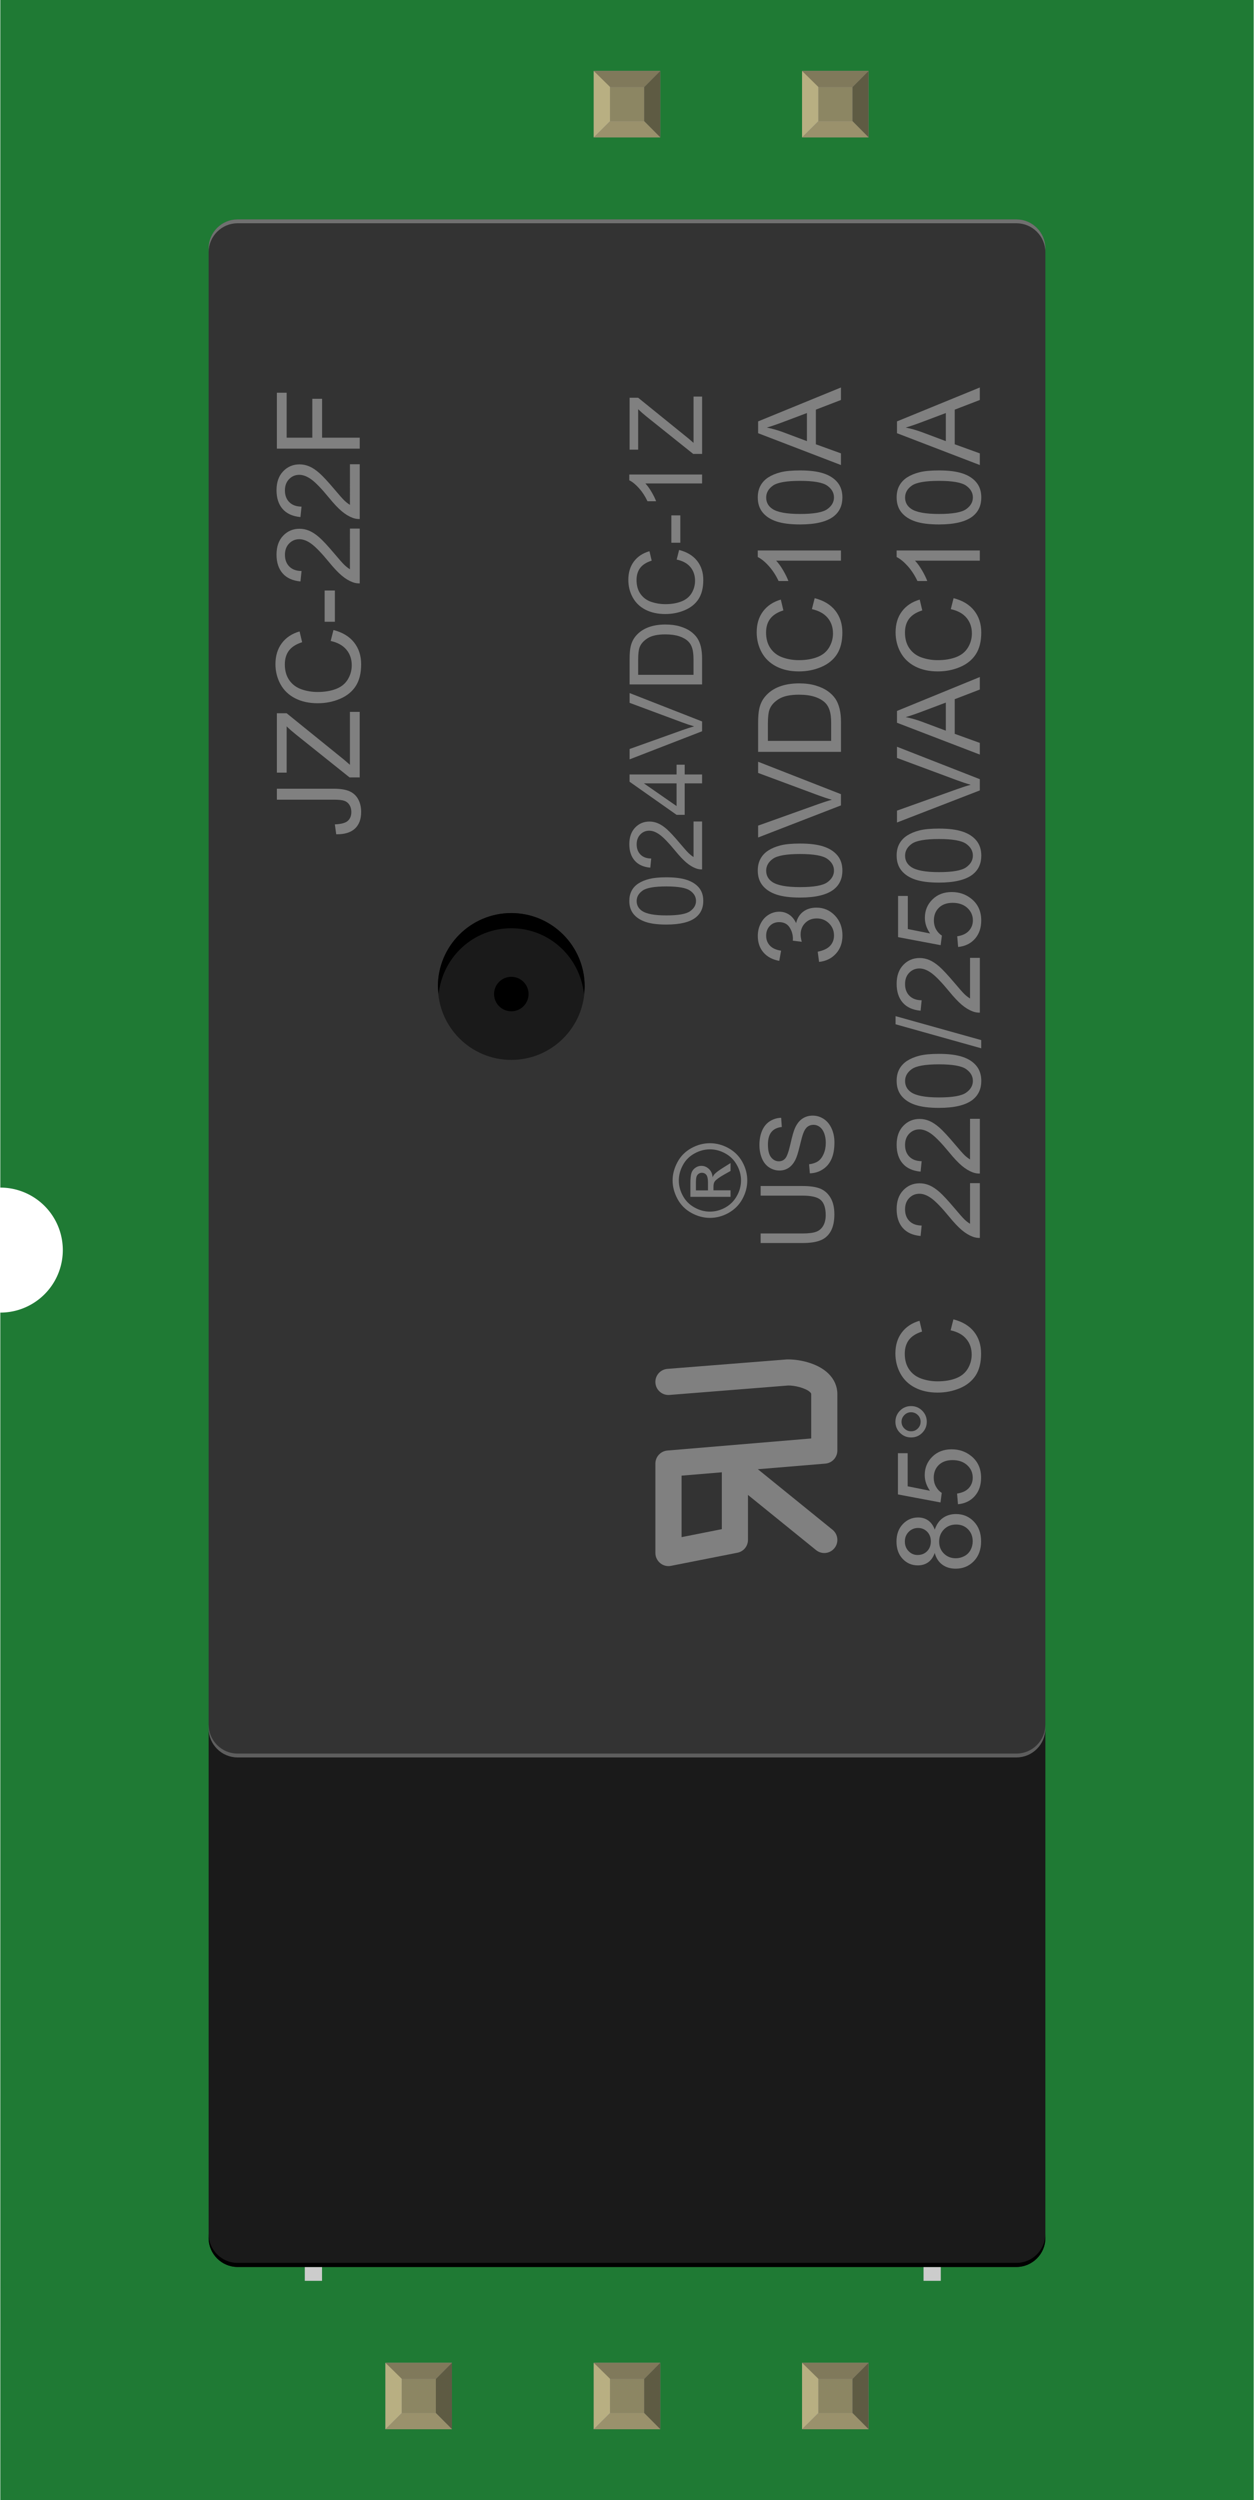 <?xml version='1.0' encoding='UTF-8' standalone='no'?>
<!-- Created with Fritzing (http://www.fritzing.org/) -->
<svg xmlns="http://www.w3.org/2000/svg" width="0.602in" x="0in" version="1.2" y="0in"  height="1.2in" viewBox="0 0 601.694 1200" baseProfile="tiny" xmlns:svg="http://www.w3.org/2000/svg">
 <desc>Fritzing breadboard generated by brd2svg</desc>
 <g id="breadboard">
  <g id="icon">
   <path fill="#1F7A34" stroke="none" stroke-width="0" d="M0,0L0,570A30,30 0 0 1 0,630L0,1200L601.694,1200L601.694,0L0,0z"/>
   <g transform="translate(100,105.298)">
    <path fill="#1A1A1A" d="M401.694,968.875c0,7.639,-6.25,13.889,-13.889,13.889L13.889,982.764c-7.639,0,-13.889,-6.25,-13.889,-13.889L0,724.667c0,-7.639,6.25,-13.889,13.889,-13.889l373.917,0c7.639,0,13.889,6.25,13.889,13.889L401.694,968.875z"/>
    <path fill="#333333" d="M401.694,722.458c0,7.639,-6.25,13.889,-13.889,13.889L13.889,736.347c-7.639,0,-13.889,-6.25,-13.889,-13.889L0,13.889c0,-7.639,6.25,-13.889,13.889,-13.889l373.917,0c7.639,0,13.889,6.25,13.889,13.889L401.694,722.458z"/>
    <g>
     <circle fill="#1A1A1A" cx="145.306" cy="368.181" r="35.236"/>
     <circle cx="145.306" cy="371.806" r="8.278"/>
     <path d="M145.306,340.222c18.222,0,33,13.875,34.875,31.583c0.111,-1.208,0.347,-2.389,0.347,-3.653c0,-19.431,-15.792,-35.222,-35.236,-35.222c-19.444,0,-35.236,15.792,-35.236,35.222c0,1.264,0.278,2.444,0.375,3.653C112.292,354.097,127.069,340.222,145.306,340.222z"/>
    </g>
    <g>
     <path fill="#808080" d="M61.25,295.125l-0.653,-4.75c3.042,-0.125,5.125,-0.694,6.236,-1.708s1.681,-2.417,1.681,-4.208c0,-1.319,-0.306,-2.458,-0.903,-3.417s-1.431,-1.625,-2.472,-1.986s-2.694,-0.542,-4.972,-0.542L32.764,278.514l0,-5.264L59.861,273.25c3.333,0,5.903,0.403,7.736,1.208s3.222,2.083,4.181,3.819s1.444,3.792,1.444,6.139c0,3.486,-1,6.167,-3.014,8.014S65.208,295.194,61.25,295.125z"/>
     <path fill="#808080" d="M72.528,267.833L67.653,267.833l-25.472,-20.375c-1.806,-1.444,-3.389,-2.819,-4.722,-4.125l0,22.194L32.764,265.528l0,-28.486l4.694,0l27.583,22.319l2.792,2.417L67.833,236.389l4.694,0L72.528,267.833z"/>
     <path fill="#808080" d="M58.597,202.347l1.333,-5.264c4.319,1.111,7.611,3.083,9.889,5.958s3.403,6.361,3.403,10.514c0,4.292,-0.875,7.778,-2.611,10.458s-4.278,4.722,-7.583,6.125s-6.861,2.097,-10.667,2.097c-4.139,0,-7.75,-0.792,-10.833,-2.375s-5.431,-3.833,-7.028,-6.75S32.083,216.972,32.083,213.472c0,-3.986,1.014,-7.319,3.042,-10.042s4.875,-4.611,8.542,-5.667l1.222,5.181c-2.889,0.917,-5,2.264,-6.319,4.014s-1.986,3.958,-1.986,6.625c0,3.056,0.736,5.611,2.194,7.667s3.431,3.486,5.903,4.333s5.014,1.25,7.639,1.25c3.389,0,6.333,-0.5,8.861,-1.472s4.403,-2.514,5.653,-4.597s1.875,-4.333,1.875,-6.75c0,-2.944,-0.847,-5.444,-2.556,-7.486S61.931,203.069,58.597,202.347z"/>
     <path fill="#808080" d="M60.597,193.125L55.694,193.125l0,-15l4.917,0L60.611,193.125z"/>
     <path fill="#808080" d="M67.847,148.417l4.694,0l0,26.292c-1.167,0.028,-2.306,-0.153,-3.389,-0.569c-1.792,-0.667,-3.556,-1.736,-5.292,-3.208s-3.75,-3.597,-6.028,-6.389c-3.542,-4.319,-6.361,-7.236,-8.417,-8.764s-4.028,-2.278,-5.875,-2.278c-1.931,0,-3.569,0.694,-4.903,2.069s-2,3.181,-2,5.417c0,2.347,0.708,4.236,2.111,5.639s3.361,2.125,5.861,2.139l-0.514,5.014c-3.75,-0.347,-6.597,-1.639,-8.556,-3.875s-2.944,-5.25,-2.944,-9.028c0,-3.819,1.056,-6.833,3.181,-9.056s4.736,-3.333,7.861,-3.333c1.597,0,3.153,0.319,4.694,0.972s3.153,1.736,4.861,3.236s4.042,4.028,7,7.528c2.458,2.931,4.125,4.806,5,5.639s1.75,1.514,2.639,2.056L67.833,148.417z"/>
     <path fill="#808080" d="M67.847,117.528l4.694,0l0,26.292c-1.167,0.028,-2.306,-0.153,-3.389,-0.569c-1.792,-0.667,-3.556,-1.736,-5.292,-3.208s-3.75,-3.597,-6.028,-6.389C54.278,129.319,51.472,126.389,49.403,124.875s-4.028,-2.278,-5.875,-2.278c-1.931,0,-3.569,0.694,-4.903,2.069s-2,3.181,-2,5.417c0,2.347,0.708,4.236,2.111,5.639s3.361,2.125,5.861,2.139l-0.514,5.014c-3.75,-0.347,-6.597,-1.639,-8.556,-3.875S32.597,133.75,32.597,129.972c0,-3.819,1.056,-6.833,3.181,-9.056s4.736,-3.333,7.861,-3.333c1.597,0,3.153,0.319,4.694,0.972S51.486,120.278,53.194,121.792s4.042,4.028,7,7.528c2.458,2.931,4.125,4.806,5,5.639s1.75,1.514,2.639,2.056L67.833,117.528z"/>
     <path fill="#808080" d="M72.528,110.042L32.764,110.042L32.764,83.208l4.694,0l0,21.569l12.319,0L49.778,86.111l4.694,0l0,18.667l18.069,0L72.542,110.042z"/>
    </g>
    <g>
     <path fill="#808080" d="M219.736,338.458c-4.125,0,-7.431,-0.417,-9.931,-1.264c-2.514,-0.847,-4.444,-2.097,-5.806,-3.764s-2.042,-3.764,-2.042,-6.306c0,-1.875,0.375,-3.5,1.125,-4.917s1.833,-2.569,3.25,-3.486c1.417,-0.917,3.153,-1.639,5.181,-2.153s4.778,-0.792,8.222,-0.792c4.069,0,7.375,0.417,9.875,1.264c2.528,0.847,4.444,2.097,5.833,3.764c1.361,1.667,2.028,3.778,2.028,6.333c0,3.347,-1.194,5.986,-3.611,7.903C230.986,337.319,226.264,338.458,219.736,338.458zM219.736,334.069c5.708,0,9.514,-0.667,11.389,-2.014c1.903,-1.333,2.847,-2.986,2.847,-4.944c0,-1.972,-0.944,-3.611,-2.847,-4.944s-5.694,-2.014,-11.389,-2.014c-5.722,0,-9.542,0.667,-11.417,2.014s-2.833,3,-2.833,4.986c0,1.972,0.833,3.528,2.5,4.708C210.097,333.333,214,334.069,219.736,334.069z"/>
     <path fill="#808080" d="M232.778,288.986l4.111,0l0,23c-1.028,0.028,-2.028,-0.139,-2.972,-0.5c-1.569,-0.583,-3.111,-1.528,-4.625,-2.819s-3.264,-3.153,-5.278,-5.597c-3.097,-3.778,-5.556,-6.333,-7.361,-7.667s-3.514,-2,-5.139,-2c-1.681,0,-3.125,0.597,-4.278,1.819c-1.167,1.208,-1.75,2.792,-1.75,4.736c0,2.056,0.625,3.708,1.861,4.931c1.236,1.236,2.944,1.861,5.125,1.875l-0.444,4.389c-3.264,-0.292,-5.778,-1.431,-7.486,-3.389c-1.722,-1.972,-2.583,-4.597,-2.583,-7.903c0,-3.333,0.931,-5.986,2.778,-7.931c1.861,-1.944,4.153,-2.917,6.903,-2.917c1.389,0,2.75,0.292,4.097,0.861s2.764,1.514,4.264,2.847c1.472,1.319,3.528,3.514,6.097,6.583c2.167,2.569,3.625,4.208,4.389,4.931c0.764,0.722,1.528,1.333,2.306,1.806L232.792,288.986z"/>
     <path fill="#808080" d="M236.889,270.694l-8.347,0l0,15.097l-3.903,0l-22.556,-15.889l0,-3.486l22.556,0l0,-4.694l3.903,0l0,4.694l8.347,0L236.889,270.694zM224.639,270.694l-15.681,0l15.681,10.889L224.639,270.694z"/>
     <path fill="#808080" d="M236.889,245.681l-34.792,13.486l0,-4.972l25.292,-9.042c2.014,-0.722,3.903,-1.333,5.694,-1.833c-1.903,-0.542,-3.792,-1.153,-5.694,-1.875l-25.292,-9.403l0,-4.694l34.792,13.625L236.889,245.681z"/>
     <path fill="#808080" d="M236.889,223.208l-34.792,0l0,-11.986c0,-2.708,0.167,-4.778,0.5,-6.194c0.458,-2,1.292,-3.694,2.486,-5.097c1.556,-1.833,3.528,-3.208,5.944,-4.125S216.208,194.444,219.292,194.444c2.639,0,4.986,0.306,7.028,0.931c2.028,0.611,3.75,1.403,5.069,2.375c1.333,0.958,2.389,2.028,3.153,3.167c0.778,1.153,1.361,2.528,1.764,4.153c0.375,1.625,0.583,3.486,0.583,5.597L236.889,223.208zM232.778,218.611l0,-7.431c0,-2.292,-0.222,-4.083,-0.639,-5.403c-0.417,-1.306,-1.028,-2.347,-1.806,-3.125c-1.083,-1.097,-2.556,-1.944,-4.389,-2.556s-4.097,-0.917,-6.708,-0.917c-3.653,0,-6.444,0.597,-8.389,1.792s-3.264,2.653,-3.931,4.361c-0.472,1.236,-0.708,3.208,-0.708,5.958l0,7.306L232.778,218.597z"/>
     <path fill="#808080" d="M224.694,163.278l1.167,-4.611c3.764,0.958,6.653,2.694,8.639,5.208s2.972,5.569,2.972,9.194c0,3.764,-0.764,6.806,-2.278,9.153c-1.514,2.347,-3.75,4.139,-6.653,5.361c-2.875,1.222,-6,1.833,-9.319,1.833c-3.625,0,-6.778,-0.694,-9.486,-2.069s-4.75,-3.361,-6.153,-5.917c-1.403,-2.556,-2.097,-5.361,-2.097,-8.431c0,-3.472,0.889,-6.403,2.653,-8.778c1.778,-2.375,4.264,-4.028,7.486,-4.958l1.069,4.528c-2.542,0.806,-4.375,1.986,-5.528,3.514s-1.736,3.472,-1.736,5.792c0,2.667,0.639,4.917,1.917,6.708c1.278,1.792,3.014,3.056,5.153,3.778c2.167,0.722,4.389,1.097,6.694,1.097c2.958,0,5.528,-0.431,7.736,-1.292c2.222,-0.861,3.861,-2.208,4.958,-4.028c1.083,-1.819,1.625,-3.792,1.625,-5.917c0,-2.583,-0.736,-4.764,-2.222,-6.556C229.819,165.111,227.625,163.903,224.694,163.278z"/>
     <path fill="#808080" d="M226.444,155.194l-4.306,0l0,-13.125l4.306,0L226.444,155.194z"/>
     <path fill="#808080" d="M236.889,122.458l0,4.278l-27.222,0c0.972,1.028,1.958,2.375,2.931,4.042c0.986,1.667,1.736,3.181,2.222,4.5l-4.139,0c-1.125,-2.389,-2.486,-4.486,-4.083,-6.264c-1.597,-1.792,-3.153,-3.056,-4.653,-3.792L201.944,122.458L236.889,122.458z"/>
     <path fill="#808080" d="M236.889,112.556l-4.278,0L210.319,94.722c-1.569,-1.264,-2.944,-2.472,-4.111,-3.611l0,19.417l-4.111,0L202.097,85.611l4.111,0l24.139,19.542l2.444,2.111l0,-22.222l4.111,0L236.903,112.556z"/>
     <path fill="#808080" d="M293.056,356.375l-0.653,-4.889c2.764,-0.569,4.764,-1.514,5.986,-2.861s1.833,-2.986,1.833,-4.917c0,-2.306,-0.792,-4.236,-2.389,-5.819s-3.556,-2.375,-5.917,-2.375c-2.25,0,-4.097,0.736,-5.542,2.194s-2.181,3.333,-2.181,5.583c0,0.917,0.194,2.069,0.542,3.444l-4.292,-0.542c0.028,-0.319,0.056,-0.583,0.056,-0.792c0,-2.083,-0.542,-3.958,-1.625,-5.611s-2.764,-2.5,-5.014,-2.5c-1.792,0,-3.278,0.597,-4.444,1.819s-1.764,2.778,-1.764,4.694c0,1.903,0.597,3.472,1.792,4.75s2.986,2.083,5.375,2.444l-0.875,4.889c-3.278,-0.597,-5.806,-1.958,-7.611,-4.069s-2.694,-4.75,-2.694,-7.889c0,-2.167,0.458,-4.167,1.403,-6s2.208,-3.222,3.806,-4.194s3.306,-1.444,5.125,-1.444c1.708,0,3.278,0.458,4.694,1.389s2.528,2.292,3.361,4.097c0.542,-2.347,1.667,-4.181,3.375,-5.486s3.833,-1.958,6.417,-1.958c3.472,0,6.417,1.264,8.833,3.792s3.625,5.736,3.625,9.597c0,3.486,-1.028,6.389,-3.125,8.694S296.361,356.042,293.056,356.375z"/>
     <path fill="#808080" d="M283.944,325.5c-4.694,0,-8.486,-0.486,-11.347,-1.444s-5.083,-2.403,-6.639,-4.319s-2.333,-4.306,-2.333,-7.208c0,-2.139,0.431,-4.014,1.292,-5.611s2.097,-2.931,3.722,-3.986s3.597,-1.875,5.917,-2.472s5.472,-0.889,9.403,-0.889c4.667,0,8.431,0.486,11.292,1.444s5.083,2.389,6.653,4.306s2.347,4.319,2.347,7.236c0,3.833,-1.389,6.847,-4.125,9.028C296.792,324.194,291.403,325.5,283.944,325.5zM283.944,320.486c6.542,0,10.875,-0.764,13.028,-2.292s3.236,-3.417,3.236,-5.653s-1.083,-4.125,-3.25,-5.653s-6.514,-2.292,-13.028,-2.292c-6.542,0,-10.903,0.764,-13.042,2.292s-3.222,3.431,-3.222,5.708c0,2.25,0.944,4.042,2.847,5.375C272.931,319.639,277.403,320.486,283.944,320.486z"/>
     <path fill="#808080" d="M303.556,281.264l-39.764,15.403l0,-5.694l28.889,-10.333c2.306,-0.833,4.472,-1.528,6.514,-2.083c-2.167,-0.611,-4.347,-1.333,-6.514,-2.139l-28.889,-10.736l0,-5.375l39.764,15.569L303.556,281.264z"/>
     <path fill="#808080" d="M303.556,255.569l-39.764,0l0,-13.694c0,-3.097,0.194,-5.458,0.569,-7.083c0.514,-2.278,1.458,-4.222,2.847,-5.833c1.764,-2.097,4.042,-3.667,6.792,-4.708s5.903,-1.556,9.458,-1.556c3.014,0,5.694,0.347,8.028,1.056s4.264,1.611,5.792,2.708s2.722,2.319,3.611,3.625s1.528,2.889,2,4.75s0.681,3.986,0.681,6.389L303.569,255.569zM298.861,250.306l0,-8.486c0,-2.625,-0.25,-4.681,-0.736,-6.167s-1.167,-2.681,-2.056,-3.569c-1.25,-1.25,-2.931,-2.222,-5.028,-2.917s-4.653,-1.042,-7.667,-1.042c-4.153,0,-7.347,0.681,-9.583,2.042s-3.736,3.028,-4.486,4.972c-0.542,1.417,-0.819,3.681,-0.819,6.806l0,8.361L298.861,250.306z"/>
     <path fill="#808080" d="M289.611,187.069l1.333,-5.264c4.319,1.111,7.625,3.083,9.889,5.958s3.403,6.361,3.403,10.514c0,4.292,-0.875,7.778,-2.611,10.458s-4.278,4.722,-7.583,6.125s-6.861,2.097,-10.667,2.097c-4.153,0,-7.764,-0.792,-10.833,-2.375s-5.431,-3.833,-7.028,-6.75s-2.403,-6.139,-2.403,-9.639c0,-3.986,1,-7.319,3.042,-10.042s4.889,-4.611,8.542,-5.667l1.222,5.181c-2.903,0.917,-4.986,2.264,-6.319,4.014s-1.986,3.958,-1.986,6.625c0,3.056,0.736,5.611,2.194,7.667s3.431,3.486,5.903,4.333s5,1.25,7.639,1.25c3.389,0,6.333,-0.5,8.861,-1.472s4.403,-2.514,5.653,-4.597s1.875,-4.333,1.875,-6.75c0,-2.944,-0.847,-5.444,-2.556,-7.486S292.944,187.806,289.611,187.069z"/>
     <path fill="#808080" d="M303.556,158.917l0,4.889l-31.111,0c1.111,1.167,2.25,2.722,3.361,4.625s1.958,3.625,2.528,5.139l-4.722,0c-1.278,-2.736,-2.847,-5.125,-4.667,-7.167s-3.611,-3.486,-5.319,-4.347l0,-3.153L303.556,158.903z"/>
     <path fill="#808080" d="M283.944,146.417c-4.694,0,-8.486,-0.486,-11.347,-1.444s-5.083,-2.403,-6.639,-4.319s-2.333,-4.306,-2.333,-7.208c0,-2.139,0.431,-4.014,1.292,-5.611s2.097,-2.931,3.722,-3.986s3.597,-1.875,5.917,-2.472s5.472,-0.889,9.403,-0.889c4.667,0,8.431,0.486,11.292,1.444s5.083,2.389,6.653,4.306s2.347,4.319,2.347,7.236c0,3.833,-1.389,6.847,-4.125,9.028C296.792,145.111,291.403,146.417,283.944,146.417zM283.944,141.389c6.542,0,10.875,-0.764,13.028,-2.292s3.236,-3.417,3.236,-5.653s-1.083,-4.125,-3.25,-5.653s-6.514,-2.292,-13.028,-2.292c-6.542,0,-10.903,0.764,-13.042,2.292s-3.222,3.431,-3.222,5.708c0,2.25,0.944,4.042,2.847,5.375C272.931,140.556,277.403,141.389,283.944,141.389z"/>
     <path fill="#808080" d="M303.556,117.903l-39.764,-15.278L263.792,96.958l39.764,-16.278l0,6l-12.042,4.639l0,16.625l12.042,4.361L303.556,117.903zM287.222,106.431L287.222,92.944l-11.014,4.153c-3.333,1.264,-6.097,2.208,-8.25,2.819c2.556,0.514,5.069,1.222,7.597,2.139L287.222,106.431z"/>
     <path fill="#808080" d="M365.542,462.569l4.694,0l0,26.292c-1.181,0.028,-2.306,-0.167,-3.389,-0.569c-1.792,-0.681,-3.556,-1.736,-5.292,-3.208s-3.75,-3.597,-6.028,-6.389c-3.556,-4.319,-6.361,-7.236,-8.431,-8.764c-2.056,-1.514,-4.014,-2.278,-5.861,-2.278c-1.944,0,-3.583,0.694,-4.917,2.069s-1.986,3.181,-1.986,5.417c0,2.361,0.708,4.236,2.111,5.639s3.361,2.111,5.861,2.139l-0.514,5.014c-3.75,-0.347,-6.611,-1.625,-8.569,-3.875c-1.958,-2.25,-2.931,-5.264,-2.931,-9.028c0,-3.819,1.056,-6.833,3.181,-9.056s4.736,-3.333,7.861,-3.333c1.583,0,3.153,0.319,4.694,0.972c1.528,0.653,3.153,1.736,4.861,3.236c1.694,1.5,4.028,4.028,7,7.528c2.458,2.931,4.125,4.806,4.986,5.639c0.875,0.847,1.764,1.514,2.653,2.056L365.528,462.569z"/>
     <path fill="#808080" d="M365.542,431.681l4.694,0l0,26.292c-1.181,0.028,-2.306,-0.167,-3.389,-0.569c-1.792,-0.681,-3.556,-1.736,-5.292,-3.208s-3.75,-3.597,-6.028,-6.389c-3.556,-4.319,-6.361,-7.236,-8.431,-8.764c-2.056,-1.514,-4.014,-2.278,-5.861,-2.278c-1.944,0,-3.583,0.694,-4.917,2.069s-1.986,3.181,-1.986,5.417c0,2.361,0.708,4.236,2.111,5.639s3.361,2.111,5.861,2.139l-0.514,5.014c-3.75,-0.347,-6.611,-1.625,-8.569,-3.875c-1.958,-2.25,-2.931,-5.264,-2.931,-9.028c0,-3.819,1.056,-6.833,3.181,-9.056s4.736,-3.333,7.861,-3.333c1.583,0,3.153,0.319,4.694,0.972c1.528,0.653,3.153,1.736,4.861,3.236c1.694,1.5,4.028,4.028,7,7.528c2.458,2.931,4.125,4.806,4.986,5.639c0.875,0.847,1.764,1.514,2.653,2.056L365.528,431.681z"/>
     <path fill="#808080" d="M350.611,426.444c-4.708,0,-8.486,-0.486,-11.361,-1.444c-2.861,-0.958,-5.069,-2.403,-6.625,-4.319c-1.556,-1.917,-2.333,-4.306,-2.333,-7.208c0,-2.139,0.417,-4.014,1.278,-5.611c0.875,-1.597,2.097,-2.931,3.722,-3.986c1.625,-1.056,3.597,-1.875,5.917,-2.472c2.333,-0.597,5.472,-0.889,9.417,-0.889c4.667,0,8.417,0.486,11.292,1.444c2.875,0.944,5.083,2.389,6.653,4.306c1.569,1.917,2.361,4.333,2.361,7.236c0,3.819,-1.389,6.833,-4.125,9.028C363.472,425.139,358.069,426.444,350.611,426.444zM350.611,421.431c6.528,0,10.861,-0.764,13.028,-2.292c2.167,-1.528,3.25,-3.403,3.25,-5.653s-1.083,-4.125,-3.25,-5.653s-6.514,-2.292,-13.028,-2.292c-6.556,0,-10.903,0.764,-13.042,2.292c-2.153,1.528,-3.222,3.431,-3.222,5.708c0,2.25,0.944,4.042,2.847,5.375C339.597,420.583,344.083,421.431,350.611,421.431z"/>
     <path fill="#808080" d="M370.903,397.847l-41.125,-11.528l0,-3.903l41.125,11.5L370.903,397.847z"/>
     <path fill="#808080" d="M365.542,354.444l4.694,0l0,26.292c-1.181,0.028,-2.306,-0.167,-3.389,-0.569c-1.792,-0.681,-3.556,-1.736,-5.292,-3.208s-3.75,-3.597,-6.028,-6.389c-3.556,-4.319,-6.361,-7.236,-8.431,-8.764c-2.056,-1.514,-4.014,-2.278,-5.861,-2.278c-1.944,0,-3.583,0.694,-4.917,2.069s-1.986,3.181,-1.986,5.417c0,2.347,0.708,4.236,2.111,5.639s3.361,2.125,5.861,2.139l-0.514,5.014c-3.75,-0.347,-6.611,-1.625,-8.569,-3.875c-1.958,-2.25,-2.931,-5.25,-2.931,-9.028c0,-3.819,1.056,-6.833,3.181,-9.056s4.736,-3.333,7.861,-3.333c1.583,0,3.153,0.319,4.694,0.972c1.528,0.653,3.153,1.736,4.861,3.236c1.694,1.514,4.028,4.028,7,7.528c2.458,2.931,4.125,4.806,4.986,5.639c0.875,0.833,1.764,1.514,2.653,2.056L365.528,354.444z"/>
     <path fill="#808080" d="M359.806,349.208l-0.431,-5.125c2.5,-0.375,4.361,-1.264,5.611,-2.639c1.264,-1.389,1.903,-3.056,1.903,-5c0,-2.347,-0.889,-4.347,-2.653,-5.972c-1.778,-1.625,-4.125,-2.444,-7.056,-2.444c-2.792,0,-4.986,0.778,-6.597,2.347c-1.611,1.569,-2.417,3.611,-2.417,6.139c0,1.569,0.347,2.986,1.056,4.264c0.722,1.264,1.653,2.264,2.792,2.986l-0.597,4.583l-20.431,-3.847L330.986,324.722l4.667,0l0,15.875l10.694,2.139c-1.667,-2.389,-2.5,-4.889,-2.5,-7.514c0,-3.472,1.194,-6.403,3.611,-8.792c2.403,-2.389,5.5,-3.583,9.278,-3.583c3.597,0,6.694,1.056,9.333,3.153c3.208,2.556,4.833,6.028,4.833,10.444c0,3.611,-1.014,6.569,-3.042,8.861C365.833,347.583,363.153,348.889,359.806,349.208z"/>
     <path fill="#808080" d="M350.611,318.319c-4.708,0,-8.486,-0.486,-11.361,-1.444c-2.861,-0.972,-5.069,-2.403,-6.625,-4.319c-1.556,-1.903,-2.333,-4.306,-2.333,-7.208c0,-2.139,0.417,-4.014,1.278,-5.611c0.875,-1.611,2.097,-2.931,3.722,-3.986c1.625,-1.056,3.597,-1.875,5.917,-2.472c2.333,-0.597,5.472,-0.889,9.417,-0.889c4.667,0,8.417,0.486,11.292,1.444c2.875,0.958,5.083,2.389,6.653,4.306c1.569,1.903,2.361,4.319,2.361,7.236c0,3.833,-1.389,6.847,-4.125,9.028C363.472,317,358.069,318.319,350.611,318.319zM350.611,313.292c6.528,0,10.861,-0.764,13.028,-2.292c2.167,-1.528,3.25,-3.417,3.25,-5.653s-1.083,-4.125,-3.25,-5.653s-6.514,-2.292,-13.028,-2.292c-6.556,0,-10.903,0.764,-13.042,2.292c-2.153,1.528,-3.222,3.431,-3.222,5.708c0,2.25,0.944,4.042,2.847,5.375C339.597,312.458,344.083,313.292,350.611,313.292z"/>
     <path fill="#808080" d="M370.222,274.069l-39.764,15.403l0,-5.694l28.889,-10.333c2.306,-0.833,4.472,-1.528,6.514,-2.083c-2.167,-0.611,-4.347,-1.333,-6.514,-2.139l-28.889,-10.736l0,-5.375l39.764,15.569L370.222,274.069z"/>
     <path fill="#808080" d="M370.222,256.875l-39.764,-15.278l0,-5.667l39.764,-16.278l0,6l-12.042,4.639l0,16.625l12.042,4.361L370.222,256.875zM353.903,245.403l0,-13.486l-11.014,4.153c-3.347,1.264,-6.097,2.208,-8.25,2.819c2.556,0.514,5.069,1.222,7.597,2.139L353.903,245.403z"/>
     <path fill="#808080" d="M356.292,187.069l1.333,-5.264c4.319,1.111,7.611,3.083,9.875,5.958c2.278,2.875,3.417,6.361,3.417,10.514c0,4.292,-0.875,7.778,-2.625,10.458c-1.736,2.681,-4.264,4.722,-7.569,6.125s-6.861,2.097,-10.667,2.097c-4.153,0,-7.764,-0.792,-10.847,-2.375c-3.083,-1.583,-5.431,-3.833,-7.028,-6.75s-2.389,-6.139,-2.389,-9.639c0,-3.986,1,-7.319,3.042,-10.042c2.028,-2.708,4.875,-4.611,8.542,-5.667l1.222,5.181c-2.903,0.917,-5,2.264,-6.319,4.014c-1.333,1.75,-1.986,3.958,-1.986,6.625c0,3.056,0.736,5.611,2.194,7.667s3.417,3.486,5.889,4.333s5.014,1.25,7.653,1.25c3.375,0,6.319,-0.5,8.847,-1.472s4.417,-2.514,5.667,-4.597s1.875,-4.333,1.875,-6.75c0,-2.944,-0.861,-5.444,-2.556,-7.486C362.139,189.181,359.625,187.806,356.292,187.069z"/>
     <path fill="#808080" d="M370.222,158.917l0,4.889l-31.111,0c1.111,1.167,2.236,2.722,3.361,4.625c1.111,1.903,1.958,3.625,2.528,5.139L340.278,173.569c-1.292,-2.736,-2.847,-5.125,-4.667,-7.167c-1.833,-2.042,-3.611,-3.486,-5.319,-4.347l0,-3.153L370.222,158.903z"/>
     <path fill="#808080" d="M350.611,146.417c-4.708,0,-8.486,-0.486,-11.361,-1.444c-2.861,-0.972,-5.069,-2.403,-6.625,-4.319c-1.556,-1.903,-2.333,-4.306,-2.333,-7.208c0,-2.139,0.417,-4.014,1.278,-5.611c0.875,-1.611,2.097,-2.931,3.722,-3.986c1.625,-1.056,3.597,-1.875,5.917,-2.472c2.333,-0.597,5.472,-0.889,9.417,-0.889c4.667,0,8.417,0.486,11.292,1.444c2.875,0.958,5.083,2.389,6.653,4.306c1.569,1.903,2.361,4.319,2.361,7.236c0,3.833,-1.389,6.847,-4.125,9.028C363.472,145.111,358.069,146.417,350.611,146.417zM350.611,141.389c6.528,0,10.861,-0.764,13.028,-2.292c2.167,-1.528,3.25,-3.417,3.25,-5.653s-1.083,-4.125,-3.25,-5.653s-6.514,-2.292,-13.028,-2.292c-6.556,0,-10.903,0.764,-13.042,2.292c-2.153,1.528,-3.222,3.431,-3.222,5.708c0,2.25,0.944,4.042,2.847,5.375C339.597,140.556,344.083,141.389,350.611,141.389z"/>
     <path fill="#808080" d="M370.222,117.903l-39.764,-15.278L330.458,96.958l39.764,-16.278l0,6l-12.042,4.639l0,16.625l12.042,4.361L370.222,117.903zM353.903,106.431L353.903,92.944l-11.014,4.153c-3.347,1.264,-6.097,2.208,-8.25,2.819c2.556,0.514,5.069,1.222,7.597,2.139L353.903,106.431z"/>
    </g>
    <g>
     <path fill="#808080" d="M222.736,461.292c0,-3,0.792,-5.944,2.333,-8.806c1.528,-2.875,3.75,-5.097,6.625,-6.694s5.861,-2.389,8.972,-2.389c3.097,0,6.056,0.792,8.903,2.361s5.069,3.764,6.653,6.625s2.361,5.806,2.361,8.917s-0.792,6.069,-2.361,8.917s-3.792,5.042,-6.653,6.653c-2.847,1.569,-5.806,2.361,-8.903,2.361c-3.125,0,-6.097,-0.806,-8.972,-2.417c-2.875,-1.597,-5.083,-3.819,-6.625,-6.694C223.528,467.222,222.736,464.278,222.736,461.292zM225.722,461.292c0,2.514,0.639,4.958,1.931,7.333c1.292,2.389,3.139,4.264,5.528,5.583c2.389,1.361,4.889,2.028,7.486,2.028c2.583,0,5.042,-0.667,7.417,-1.986c2.375,-1.333,4.208,-3.181,5.514,-5.556c1.333,-2.361,1.986,-4.847,1.986,-7.417s-0.653,-5.056,-1.986,-7.417c-1.319,-2.389,-3.153,-4.236,-5.514,-5.528c-2.375,-1.333,-4.847,-1.986,-7.417,-1.986c-2.611,0,-5.097,0.681,-7.486,2.014c-2.403,1.333,-4.25,3.194,-5.528,5.583S225.722,458.778,225.722,461.292zM250.569,469.139l-19.292,0l0,-6.625c0,-2.264,0.194,-3.903,0.542,-4.917c0.347,-1.014,0.972,-1.819,1.875,-2.417c0.875,-0.611,1.819,-0.917,2.819,-0.917c1.417,0,2.625,0.514,3.681,1.514s1.625,2.333,1.75,3.986c0.292,-0.681,0.625,-1.222,1.028,-1.625c0.764,-0.778,2.028,-1.722,3.819,-2.847l3.764,-2.361l0,3.792l-3.042,1.708c-2.389,1.361,-3.875,2.444,-4.486,3.25c-0.444,0.569,-0.667,1.417,-0.667,2.5l0,1.833l8.194,0L250.556,469.139zM239.722,466.028l0,-3.778c0,-1.792,-0.278,-3.028,-0.819,-3.694c-0.528,-0.653,-1.25,-0.972,-2.125,-0.972c-0.569,0,-1.069,0.167,-1.528,0.472c-0.444,0.306,-0.792,0.75,-1,1.319s-0.319,1.597,-0.319,3.125l0,3.542L239.722,466.042z"/>
     <path fill="#808080" d="M265,468.542l0,-4.597l20.097,0c3.5,0,6.292,0.389,8.347,1.181c2.042,0.806,3.736,2.222,5.014,4.292s1.944,4.778,1.944,8.139c0,3.25,-0.569,5.917,-1.681,8c-1.139,2.056,-2.75,3.556,-4.889,4.417c-2.125,0.889,-5.042,1.333,-8.736,1.333L265,491.306l0,-4.583l20.083,0c3.028,0,5.25,-0.292,6.681,-0.861c1.431,-0.556,2.528,-1.528,3.306,-2.889c0.778,-1.389,1.167,-3.042,1.167,-5.014c0,-3.389,-0.778,-5.806,-2.306,-7.236c-1.542,-1.444,-4.486,-2.167,-8.861,-2.167L265,468.556z"/>
     <path fill="#808080" d="M288.625,457.861l-0.375,-4.347c1.736,-0.222,3.181,-0.694,4.292,-1.444c1.111,-0.764,2.014,-1.931,2.694,-3.5c0.694,-1.597,1.042,-3.361,1.042,-5.347c0,-1.764,-0.278,-3.306,-0.792,-4.667c-0.528,-1.333,-1.25,-2.333,-2.153,-3s-1.903,-0.986,-2.972,-0.986c-1.097,0,-2.056,0.319,-2.875,0.944c-0.819,0.639,-1.486,1.681,-2.028,3.153c-0.375,0.917,-0.944,2.986,-1.708,6.181s-1.486,5.444,-2.167,6.722c-0.875,1.653,-1.958,2.903,-3.236,3.722s-2.722,1.222,-4.333,1.222c-1.764,0,-3.403,-0.514,-4.931,-1.486c-1.514,-1,-2.681,-2.472,-3.472,-4.361c-0.792,-1.931,-1.194,-4.056,-1.194,-6.403c0,-2.583,0.431,-4.861,1.25,-6.806c0.847,-1.986,2.056,-3.5,3.681,-4.556s3.431,-1.625,5.5,-1.708l0.319,4.417c-2.194,0.25,-3.861,1.028,-4.986,2.417c-1.111,1.361,-1.681,3.389,-1.681,6.056c0,2.792,0.514,4.833,1.528,6.097s2.25,1.903,3.694,1.903c1.25,0,2.278,-0.444,3.083,-1.361c0.819,-0.875,1.639,-3.194,2.5,-6.944c0.847,-3.75,1.569,-6.292,2.208,-7.708c0.931,-2.014,2.111,-3.514,3.542,-4.472c1.444,-0.958,3.097,-1.444,4.958,-1.444c1.847,0,3.583,0.514,5.236,1.569c1.625,1.056,2.903,2.597,3.806,4.583c0.903,1.986,1.375,4.208,1.375,6.694c0,3.153,-0.458,5.778,-1.389,7.917c-0.917,2.111,-2.292,3.792,-4.139,4.986C293.042,457.153,290.958,457.792,288.625,457.861z"/>
    </g>
    <g>
     <g>
      <g>
       <path fill="#808080" d="M220.764,646.375c-1.444,0,-2.875,-0.5,-3.986,-1.444c-1.444,-1.194,-2.306,-2.958,-2.306,-4.861l0,-42.889c0,-3.264,2.5,-5.986,5.764,-6.278l69.042,-5.792l0,-21.292c0,-0.167,0,-0.403,-0.514,-0.903c-2.167,-2.097,-7.75,-3.319,-10.569,-3.222l-56.958,4.528c-3.444,0.278,-6.486,-2.306,-6.75,-5.778c-0.278,-3.444,2.319,-6.472,5.764,-6.736l57.264,-4.528c5.292,-0.167,14.569,1.472,19.972,6.736c2.833,2.75,4.347,6.167,4.347,9.917l0,27.069c0,3.264,-2.514,6,-5.75,6.278l-32.417,2.694l35.847,29.056c2.681,2.181,3.111,6.125,0.917,8.833s-6.125,3.125,-8.847,0.917l-32.667,-26.472l0,21.597c0,3.014,-2.125,5.583,-5.069,6.153l-31.889,6.292C221.556,646.333,221.167,646.375,220.764,646.375zM227.042,602.958l0,29.514l19.333,-3.833l0,-27.292L227.042,602.958z"/>
      </g>
     </g>
    </g>
    <g>
     <path fill="#808080" d="M348.583,640.069c-0.736,2.028,-1.792,3.528,-3.181,4.5c-1.375,0.972,-3.014,1.458,-4.931,1.458c-2.889,0,-5.319,-1.028,-7.292,-3.125c-1.972,-2.083,-2.958,-4.861,-2.958,-8.306c0,-3.472,1.014,-6.264,3.042,-8.389c2.014,-2.111,4.458,-3.181,7.347,-3.181c1.847,0,3.458,0.486,4.833,1.444c1.361,0.958,2.417,2.431,3.153,4.403c0.806,-2.444,2.083,-4.306,3.847,-5.569c1.778,-1.278,3.889,-1.917,6.347,-1.917c3.403,0,6.264,1.194,8.569,3.611c2.319,2.417,3.472,5.556,3.472,9.5s-1.153,7.083,-3.472,9.5c-2.333,2.417,-5.236,3.611,-8.708,3.611c-2.583,0,-4.75,-0.653,-6.486,-1.972C350.417,644.347,349.222,642.486,348.583,640.069zM340.306,641.042c1.889,0,3.417,-0.597,4.611,-1.819s1.792,-2.792,1.792,-4.722c0,-1.875,-0.583,-3.417,-1.764,-4.625c-1.194,-1.208,-2.639,-1.806,-4.361,-1.806c-1.792,0,-3.278,0.625,-4.5,1.861s-1.847,2.778,-1.847,4.625c0,1.875,0.597,3.417,1.792,4.639S338.653,641.042,340.306,641.042zM358.667,642.611c1.403,0,2.736,-0.319,4.042,-0.986s2.319,-1.639,3.042,-2.944c0.708,-1.306,1.056,-2.708,1.056,-4.208c0,-2.333,-0.75,-4.264,-2.25,-5.778c-1.486,-1.514,-3.403,-2.278,-5.722,-2.278c-2.347,0,-4.292,0.792,-5.833,2.347c-1.528,1.556,-2.306,3.514,-2.306,5.875c0,2.306,0.764,4.208,2.278,5.708S356.389,642.611,358.667,642.611z"/>
     <path fill="#808080" d="M359.736,616.681l-0.431,-5.125c2.5,-0.375,4.375,-1.264,5.639,-2.639c1.25,-1.389,1.875,-3.056,1.875,-5c0,-2.361,-0.875,-4.347,-2.653,-5.972c-1.764,-1.625,-4.125,-2.444,-7.056,-2.444c-2.778,0,-4.972,0.792,-6.597,2.347c-1.597,1.556,-2.417,3.625,-2.417,6.139c0,1.569,0.361,2.986,1.083,4.264c0.708,1.278,1.625,2.25,2.764,2.986l-0.597,4.583l-20.431,-3.847l0,-19.778l4.667,0l0,15.875l10.694,2.139c-1.653,-2.389,-2.5,-4.889,-2.5,-7.514c0,-3.472,1.208,-6.403,3.611,-8.792c2.417,-2.389,5.5,-3.583,9.278,-3.583c3.611,0,6.708,1.056,9.333,3.153c3.222,2.556,4.833,6.028,4.833,10.444c0,3.611,-1,6.569,-3.042,8.861C365.764,615.056,363.083,616.361,359.736,616.681z"/>
     <path fill="#808080" d="M337.222,584.625c-2.069,0,-3.847,-0.736,-5.319,-2.208s-2.194,-3.236,-2.194,-5.306c0,-2.083,0.736,-3.875,2.194,-5.347s3.236,-2.194,5.319,-2.194c2.083,0,3.861,0.736,5.347,2.208c1.458,1.472,2.194,3.236,2.194,5.333c0,2.056,-0.736,3.819,-2.194,5.306S339.319,584.625,337.222,584.625zM337.222,581.667c1.278,0,2.361,-0.444,3.25,-1.347s1.333,-1.972,1.333,-3.236c0,-1.25,-0.431,-2.319,-1.333,-3.208s-1.986,-1.347,-3.25,-1.347c-1.264,0,-2.333,0.444,-3.222,1.347s-1.361,1.972,-1.361,3.208c0,1.278,0.458,2.347,1.361,3.236S335.958,581.667,337.222,581.667z"/>
     <path fill="#808080" d="M356.208,533.208l1.333,-5.264c4.333,1.111,7.625,3.097,9.903,5.958c2.264,2.861,3.389,6.361,3.389,10.514c0,4.292,-0.875,7.778,-2.611,10.458c-1.75,2.681,-4.292,4.736,-7.597,6.125s-6.861,2.097,-10.667,2.097c-4.139,0,-7.75,-0.792,-10.819,-2.375c-3.097,-1.583,-5.431,-3.833,-7.028,-6.75s-2.417,-6.139,-2.417,-9.639c0,-3.986,1.014,-7.319,3.042,-10.042c2.028,-2.708,4.889,-4.611,8.542,-5.667l1.222,5.181c-2.889,0.917,-4.986,2.25,-6.319,4.014c-1.319,1.764,-1.986,3.958,-1.986,6.625c0,3.069,0.736,5.611,2.194,7.667s3.444,3.486,5.917,4.333s5,1.25,7.625,1.25c3.389,0,6.347,-0.486,8.875,-1.472s4.389,-2.514,5.639,-4.597s1.875,-4.347,1.875,-6.75c0,-2.958,-0.847,-5.458,-2.556,-7.486C362.083,535.333,359.556,533.944,356.208,533.208z"/>
    </g>
    <rect width="8.278" x="46.167" y="982.764" fill="#CCCCCC" height="6.653"/>
    <rect width="8.278" x="343.208" y="982.764" fill="#CCCCCC" height="6.653"/>
    <g>
     <path d="M0,966.917c0,7.639,6.25,13.889,13.889,13.889l373.917,0c7.639,0,13.889,-6.25,13.889,-13.889l0,1.958c0,7.639,-6.25,13.889,-13.889,13.889L13.889,982.764c-7.639,0,-13.889,-6.25,-13.889,-13.889L0,966.917z"/>
     <path opacity="0.3" fill="#FFFFFF" d="M0,15.75c0,-7.639,6.25,-13.889,13.889,-13.889l373.917,0c7.639,0,13.889,6.25,13.889,13.889L401.694,13.889c0,-7.639,-6.25,-13.889,-13.889,-13.889L13.889,0C6.25,0,0,6.25,0,13.889L0,15.75z"/>
     <path opacity="0.3" fill="#FFFFFF" d="M401.694,724.319c0,7.639,-6.25,13.889,-13.889,13.889L13.889,738.208c-7.639,0,-13.889,-6.25,-13.889,-13.889l0,-1.861c0,7.639,6.25,13.889,13.889,13.889l373.917,0c7.639,0,13.889,-6.25,13.889,-13.889L401.694,724.319z"/>
    </g>
   </g>
  </g>
  <g transform="translate(184.882,1134.05)">
   <rect width="31.93" x="0" y="0" fill="#8D8C8C" height="31.9" id="connector0pin"/>
   <rect width="16.444" x="7.792" y="7.735" fill="#8C8663" height="16.415"/>
   <polygon fill="#B8AF82" points="0,31.9,7.792,24.137,7.792,6.972,0,0"/>
   <polygon fill="#80795B" points="24.208,7.763,7.903,7.763,0,0,31.93,0"/>
   <polygon fill="#5E5B43" points="24.208,24.137,24.208,7.763,31.93,0,31.93,31.9"/>
   <polygon fill="#9A916C" points="0,31.9,7.875,24.137,24.208,24.137,31.93,31.9"/>
  </g>
  <g transform="translate(284.882,1134.05)">
   <rect width="31.93" x="0" y="0" fill="#8D8C8C" height="31.9" id="connector1pin"/>
   <rect width="16.444" x="7.792" y="7.735" fill="#8C8663" height="16.415"/>
   <polygon fill="#B8AF82" points="0,31.9,7.792,24.137,7.792,6.972,0,0"/>
   <polygon fill="#80795B" points="24.208,7.763,7.903,7.763,0,0,31.93,0"/>
   <polygon fill="#5E5B43" points="24.208,24.137,24.208,7.763,31.93,0,31.93,31.9"/>
   <polygon fill="#9A916C" points="0,31.9,7.875,24.137,24.208,24.137,31.93,31.9"/>
  </g>
  <g transform="translate(284.882,34.05)">
   <rect width="31.93" x="0" y="0" fill="#8D8C8C" height="31.9" id="connector4pin"/>
   <rect width="16.444" x="7.792" y="7.735" fill="#8C8663" height="16.415"/>
   <polygon fill="#B8AF82" points="0,31.9,7.792,24.137,7.792,6.972,0,0"/>
   <polygon fill="#80795B" points="24.208,7.763,7.903,7.763,0,0,31.93,0"/>
   <polygon fill="#5E5B43" points="24.208,24.137,24.208,7.763,31.93,0,31.93,31.9"/>
   <polygon fill="#9A916C" points="0,31.9,7.875,24.137,24.208,24.137,31.93,31.9"/>
  </g>
  <g transform="translate(384.882,1134.05)">
   <rect width="31.93" x="0" y="0" fill="#8D8C8C" height="31.9" id="connector2pin"/>
   <rect width="16.444" x="7.792" y="7.735" fill="#8C8663" height="16.415"/>
   <polygon fill="#B8AF82" points="0,31.9,7.792,24.137,7.792,6.972,0,0"/>
   <polygon fill="#80795B" points="24.208,7.763,7.903,7.763,0,0,31.93,0"/>
   <polygon fill="#5E5B43" points="24.208,24.137,24.208,7.763,31.93,0,31.93,31.9"/>
   <polygon fill="#9A916C" points="0,31.9,7.875,24.137,24.208,24.137,31.93,31.9"/>
  </g>
  <g transform="translate(384.882,34.05)">
   <rect width="31.93" x="0" y="0" fill="#8D8C8C" height="31.9" id="connector3pin"/>
   <rect width="16.444" x="7.792" y="7.735" fill="#8C8663" height="16.415"/>
   <polygon fill="#B8AF82" points="0,31.9,7.792,24.137,7.792,6.972,0,0"/>
   <polygon fill="#80795B" points="24.208,7.763,7.903,7.763,0,0,31.93,0"/>
   <polygon fill="#5E5B43" points="24.208,24.137,24.208,7.763,31.93,0,31.93,31.9"/>
   <polygon fill="#9A916C" points="0,31.9,7.875,24.137,24.208,24.137,31.93,31.9"/>
  </g>
 </g>
</svg>
